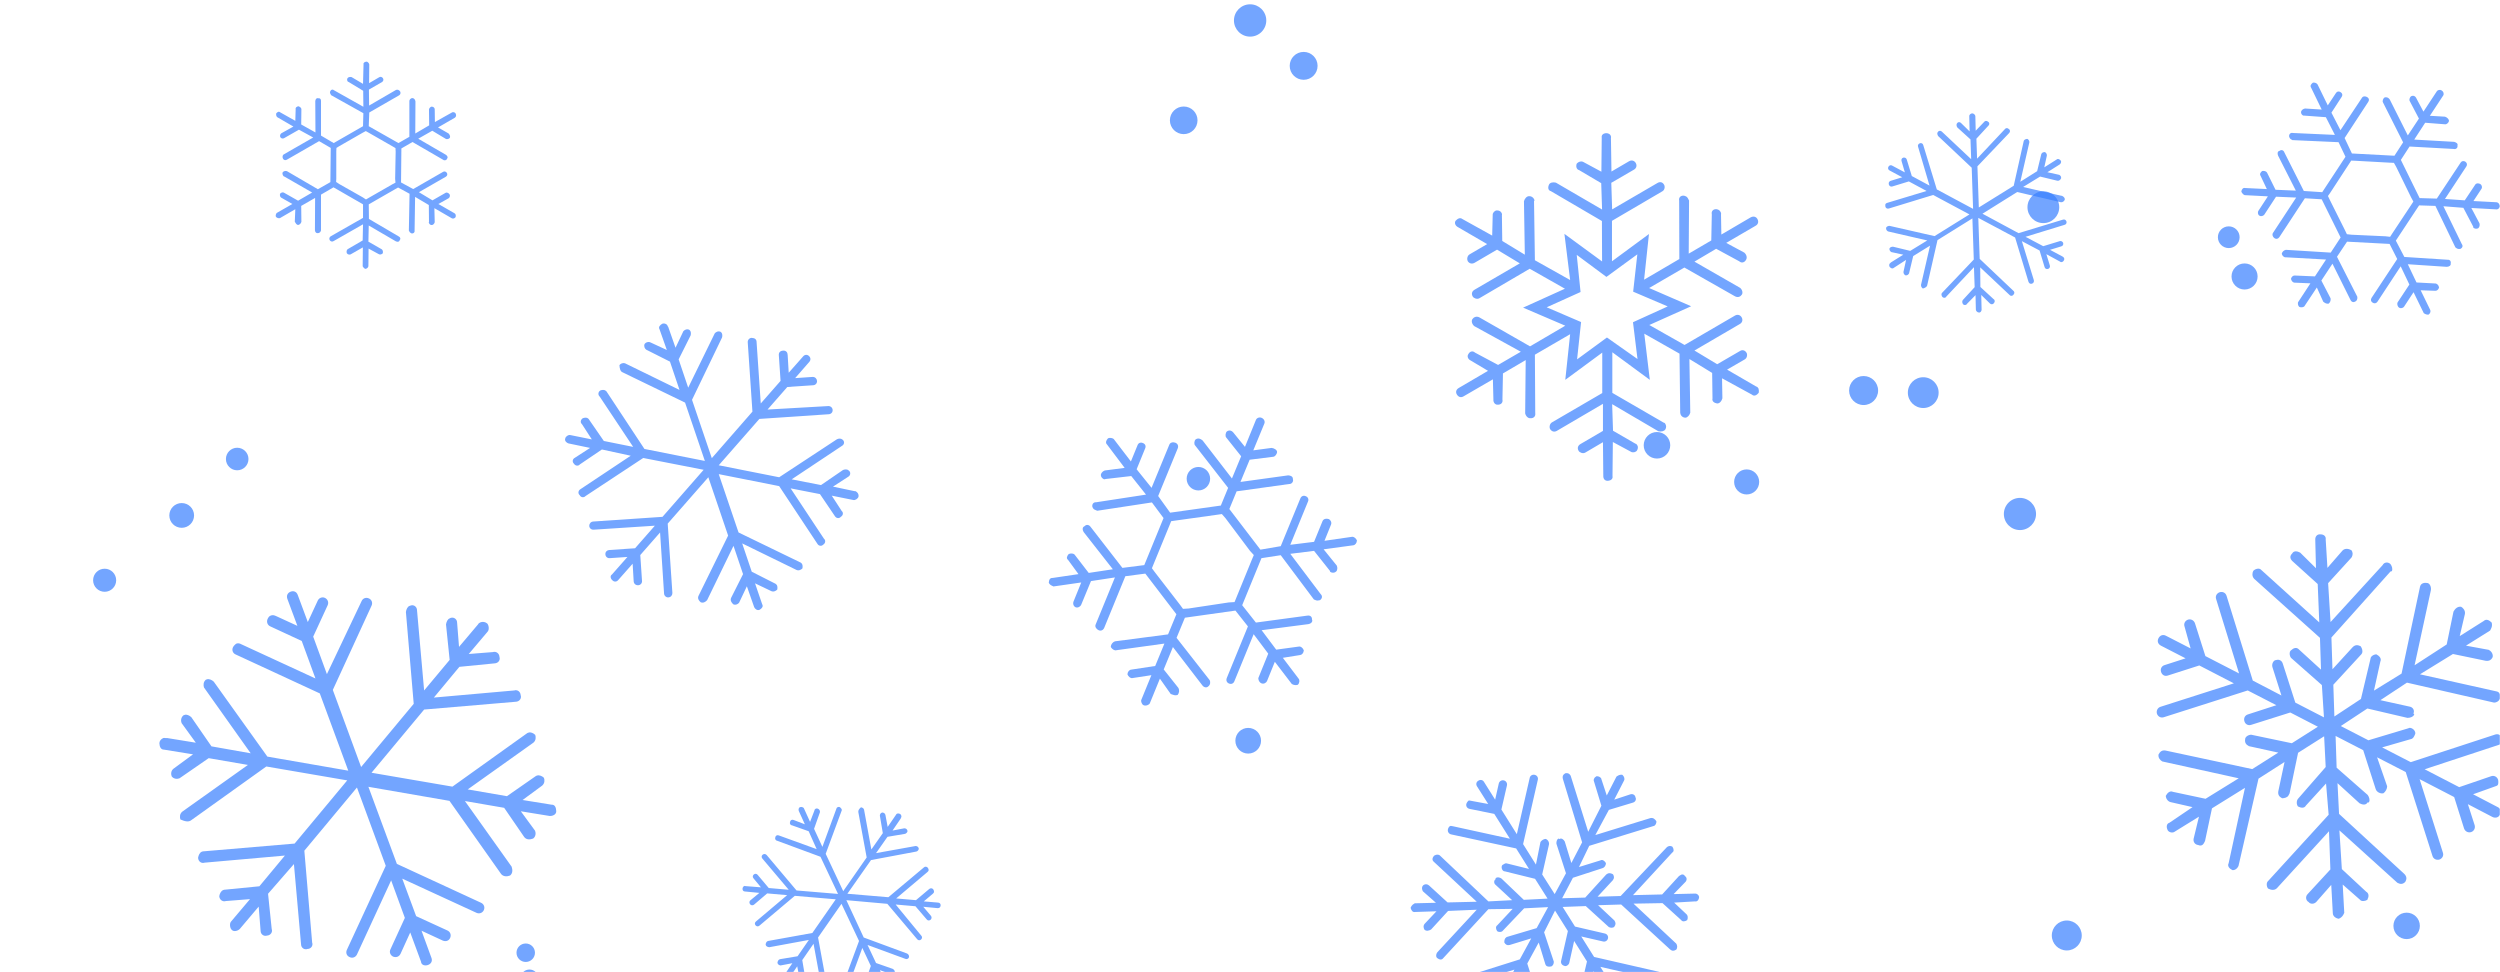<svg xmlns="http://www.w3.org/2000/svg" version="1.1" xmlns:xlink="http://www.w3.org/1999/xlink" xmlns:svgjs="http://svgjs.com/svgjs" width="1440" height="560" preserveAspectRatio="none" viewBox="0 0 1440 560"><g mask="url(&quot;#SvgjsMask1120&quot;)" fill="none"><circle r="6.765" cx="690.275" cy="275.735" filter="url(#SvgjsFilter1121)" fill="rgba(56, 128, 255, 0.7)"></circle><circle r="9.31" cx="720.07" cy="11.79" filter="url(#SvgjsFilter1121)" fill="rgba(56, 128, 255, 0.7)"></circle><circle r="8.625" cx="1190.465" cy="538.835" filter="url(#SvgjsFilter1121)" fill="rgba(56, 128, 255, 0.7)"></circle><circle r="9.15" cx="1176.97" cy="119.36" filter="url(#SvgjsFilter1121)" fill="rgba(56, 128, 255, 0.7)"></circle><circle r="5.32" cx="302.82" cy="548.77" filter="url(#SvgjsFilter1121)" fill="rgba(56, 128, 255, 0.7)"></circle><circle r="6.26" cx="1283.76" cy="136.64" filter="url(#SvgjsFilter1121)" fill="rgba(56, 128, 255, 0.7)"></circle><circle r="6.495" cx="136.625" cy="264.395" filter="url(#SvgjsFilter1121)" fill="rgba(56, 128, 255, 0.7)"></circle><circle r="9.27" cx="1163.49" cy="296.05" filter="url(#SvgjsFilter1121)" fill="rgba(56, 128, 255, 0.7)"></circle><circle r="7.13" cx="104.66" cy="296.89" filter="url(#SvgjsFilter1121)" fill="rgba(56, 128, 255, 0.7)"></circle><circle r="8.865" cx="1107.785" cy="226.155" filter="url(#SvgjsFilter1121)" fill="rgba(56, 128, 255, 0.7)"></circle><circle r="6.645" cx="60.275" cy="334.225" filter="url(#SvgjsFilter1121)" fill="rgba(56, 128, 255, 0.7)"></circle><circle r="7.615" cx="1386.225" cy="533.305" filter="url(#SvgjsFilter1121)" fill="rgba(56, 128, 255, 0.7)"></circle><circle r="7.395" cx="718.965" cy="426.665" filter="url(#SvgjsFilter1121)" fill="rgba(56, 128, 255, 0.7)"></circle><circle r="7.955" cx="681.815" cy="69.305" filter="url(#SvgjsFilter1121)" fill="rgba(56, 128, 255, 0.7)"></circle><circle r="7.645" cx="954.415" cy="256.485" filter="url(#SvgjsFilter1121)" fill="rgba(56, 128, 255, 0.7)"></circle><circle r="8.355" cx="1073.435" cy="224.945" filter="url(#SvgjsFilter1121)" fill="rgba(56, 128, 255, 0.7)"></circle><circle r="8.03" cx="750.9" cy="37.93" filter="url(#SvgjsFilter1121)" fill="rgba(56, 128, 255, 0.7)"></circle><circle r="7.215" cx="1006.075" cy="277.595" filter="url(#SvgjsFilter1121)" fill="rgba(56, 128, 255, 0.7)"></circle><circle r="5.155" cx="304.965" cy="563.605" filter="url(#SvgjsFilter1121)" fill="rgba(56, 128, 255, 0.7)"></circle><circle r="7.51" cx="1292.87" cy="159.25" filter="url(#SvgjsFilter1121)" fill="rgba(56, 128, 255, 0.7)"></circle><path d="M1399.8 178.5L1394.3 167.2 1402.7 167.5C1403.6 167.6 1404.6 166.8 1404.9 165.6 1404.7 164.4 1403.9 163.5 1403 163.3L1391.9 162.7 1386.9 152.2 1409.4 153.7C1410.8 153.6 1411.8 152.9 1411.6 151.8 1411.9 150.5 1411.2 149.5 1409.7 149.6L1384.9 148 1380 138.6 1393.4 118.3 1402.8 118.6 1414.3 142.5C1414.7 142.8 1415 143 1415.3 143.2 1415.7 143.4 1416.6 143.5 1417.1 143.4 1418.4 142.8 1418.8 141.6 1418 140.6L1407.4 118.8 1418.9 119.7 1424.6 130.6C1424.4 130.9 1424.7 131.2 1425 131.4 1425.7 131.8 1426.6 131.9 1427.4 131.5 1428.1 131 1428.5 129.8 1428.2 128.7L1423.5 119.8 1437.8 120.6C1438.7 120.8 1439.7 120 1440 118.8 1439.8 117.6 1439 116.6 1438.1 116.5L1424.7 115.8 1429.3 108.8C1430 107.8 1429.4 106.5 1428.8 106.1 1427.8 105.4 1426.3 105.4 1425.7 106.4L1419.7 115.4 1408.3 114.6 1420.6 95.9C1421.3 94.9 1421 93.8 1420 93.1 1419 92.5 1417.9 92.7 1417.3 93.7L1403.6 114.4 1393.7 114.1 1382.9 92.1 1387.9 84.4 1413.3 85.8C1414.6 86.2 1415.8 85.1 1415.5 83.9 1415.9 82.7 1414.9 82.1 1413.6 81.7L1390.6 80.4 1396.9 70.7 1408.4 71.6C1409.3 71.7 1410.5 70.6 1410.6 69.7S1409.6 67.6 1408.3 67.2L1399.6 66.7 1407.3 55C1407.9 54 1407.4 52.7 1406.4 52.1 1405.7 51.6 1404.3 51.6 1403.6 52.6L1395.9 64.3 1391.6 56.2C1391.2 55.5 1390.2 54.8 1388.9 55.4 1388.1 55.8 1387.5 57.4 1388 58.2L1393.3 68.3 1386.9 78 1376.5 57.3C1375.8 56.3 1374.8 55.7 1373.4 56.2 1372.7 56.7 1372.1 58.2 1372.6 59L1384.2 82 1379.2 89.7 1354.7 88.4 1350.5 79.5 1364.1 58.7C1364.8 57.7 1364.6 56.6 1363.6 56 1362.6 55.3 1361.1 55.3 1360.5 56.3L1348.1 75 1342.9 64.9 1348.8 55.8C1349.5 54.8 1349.2 53.7 1348.2 53.1 1347.2 52.4 1346.1 52.6 1345.5 53.6L1340.8 60.7 1334.9 48.6C1334.4 47.8 1332.9 47.3 1332.1 47.7 1331.1 48.5 1330.5 49.5 1331.2 50.5L1337.3 63.1 1327.7 62.5C1326.5 62.7 1325.6 63.5 1325.4 64.4 1325.3 65.3 1325.8 66.1 1326.5 66.5 1326.5 66.5 1326.8 66.7 1327.3 66.6L1339.7 67.5 1344.9 77.7 1320.7 76.6C1319.5 76.3 1318.5 77.1 1318.5 78.5 1318.7 79.1 1318.8 79.6 1319.4 80.1 1319.8 80.3 1320.1 80.5 1320.4 80.7L1347 81.9 1351 90.3 1337.6 110.7 1327 110 1315.8 87.8C1315.3 86.4 1314 86.1 1313 86.9 1311.9 87.1 1311.6 88.3 1312.2 89.7L1322.4 109.8 1310.7 109.3 1305.8 99.4C1305.3 98.6 1304.1 98.3 1303 98.5 1302 99.3 1301.4 100.3 1302.1 101.3L1305.7 108.9 1293.2 108.3C1292 108 1291.3 109 1291 110.2 1291.1 110.8 1291.6 111.5 1292.2 112 1292.2 112 1292.6 112.2 1292.9 112.4L1306.3 113.1 1300.8 121.5C1300.4 122.1 1300.4 123.6 1301.4 124.2 1302.4 124.9 1303.7 124.3 1304.2 123.7L1311 113.3 1322.6 113.8 1309.2 134.2C1308.6 135.2 1309.1 136.5 1310.1 137.2S1312.2 137.6 1312.9 136.6L1327.6 114.2 1337.3 114.8 1348.2 136.8 1342.5 145.5 1316.7 143.9C1315.6 144.1 1314.6 144.9 1314.3 146.1 1314.4 146.7 1314.8 147.5 1315.5 147.9 1315.8 148.1 1316.2 148.3 1316.7 148.2L1339.8 149.5 1333.4 159.2 1321.8 158.7C1320.9 158.6 1319.9 159.4 1319.6 160.6 1319.8 161.7 1320.6 162.7 1321.5 162.8L1330.8 163.2 1323.8 173.9C1323.3 174.6 1323.7 176.2 1324.3 176.7 1325.3 177.3 1327 177 1327.4 176.3L1334.5 165.6 1338.2 173.8C1338.5 174 1338.9 174.3 1339.2 174.5 1339.9 174.9 1340.7 175 1341.3 174.9 1342.3 174.1 1342.6 172.9 1342.4 171.8L1337.1 161.6 1343.5 151.9 1353.8 172.6C1354.4 174 1355.6 174.3 1356.4 173.8 1357.7 173.3 1358 172 1357.8 170.9L1346.1 147.9 1351.9 139.2 1376.4 140.5 1380.8 149.2 1366 171.6C1365.4 172.6 1365.6 173.7 1366.6 174.3 1367.6 175 1368.7 174.8 1369.4 173.8L1382.8 153.4 1387.8 163.9 1381 174.2C1380.6 174.9 1380.9 176.6 1381.9 177.2 1382.9 177.9 1384.3 177.3 1384.7 176.7L1390.2 168.3 1396.1 180.4C1396.5 180.6 1396.5 180.6 1396.8 180.8 1397.5 181.2 1398.4 181.3 1398.9 181.2 1399.9 180.5 1400.2 179.2 1399.8 178.5ZM1354.5 135.2L1351.8 134.9 1350.8 132.8 1341.9 115 1340.9 112.9 1342.3 110.9 1353 94.5 1354.3 92.5 1356.7 92.6 1376.5 93.7 1378.9 93.8 1380.2 96.1 1388.8 113.7 1390.1 116.1 1388.8 118.1 1378 134.4 1376.7 136.4 1374 136.1 1354.5 135.2Z" fill="rgba(56, 128, 255, 0.7)"></path><path d="M110.2 472.4L153.4 441.5 200 449.5 169.7 485.9 116.8 490.4C116.8 490.4 116.2 490.6 116.2 490.6 115 491.1 114.3 492.7 114.1 494.1 114.2 496.2 116 497.5 117.8 496.9L164.1 492.8 149.4 510.5 129.1 512.5C129.1 512.5 128.5 512.7 128.5 512.7 127.3 513.2 126.5 514.8 126.3 516.2 126.4 518.3 128.3 519.6 130.1 519L144 517.9 133.1 530.8C132.1 531.9 132.4 534.5 133.4 535.5 134.7 537 137.1 536.1 138.1 535.1L149 522.2 150.1 536.1C150.1 538.2 152 539.5 153.8 538.9 155.8 538.8 157.2 536.9 156.5 535.1L154.4 514.8 169.3 497.7 173.4 543.9C173.4 545.9 175.3 547.3 177.1 546.6 179.1 546.6 180.5 544.7 179.8 542.9L175.3 490 205.6 453.6 222.2 498.7 199.8 547.1C199 548.8 199.7 550.6 201.4 551.3 203 552.1 204.8 551.4 205.6 549.8L225.3 507.1 233.2 528.7 224.9 546.8C224.1 548.4 224.8 550.2 226.4 551 228.1 551.7 229.9 551.1 230.7 549.4L236.3 537.1 242.5 553.9C242.6 555.9 244.8 556.5 246.6 555.8 248.4 555.1 249.2 553.5 248.5 551.7L242.8 536.1 255.1 541.8C256.8 542.5 258.6 541.9 259.3 540.2S259.4 536.8 257.8 536L239.7 527.7 231.7 506.1 274.5 525.8C276.1 526.5 277.9 525.9 278.7 524.2 279.4 522.6 278.8 520.8 277.1 520L228.6 497.6 212.2 453.2 258.9 461.3 288.7 503.5C290 505 292 505 293.8 504.3 295.4 503 295.3 501 294.7 499.2L267.8 461.4 290.4 465.3 302 482.2C303.3 483.8 305.3 483.7 307.1 483 308.7 481.8 308.7 479.7 308.2 478.5L300 467.3 316.6 470C318.1 470.1 320.5 469.3 320.4 467.2 320.3 465.2 319.7 463.4 317.7 463.5L301 460.8 312.3 452.5C313.8 451.2 313.8 449.2 313.3 448 312.3 447 310.6 446.3 309.4 446.7 309.4 446.7 308.8 446.9 308.8 446.9L292 458.6 269.4 454.7 307.2 427.8C308.8 426.5 308.7 424.5 308.3 423.3 307.3 422.3 305.6 421.5 304.4 422 304.4 422 303.8 422.2 303.8 422.2L260.6 453.1 214 445.1 244.3 408.7 297.2 404.2C299.2 404.1 300.6 402.2 299.9 400.4 299.8 398.4 298 397.1 296.2 397.7L249.9 401.8 264.6 384.1 284.9 382.1C287 382 288.3 380.2 287.7 378.4 287.6 376.3 285.7 375 283.9 375.6L270 376.7 280.9 363.8C281.9 362.7 281.6 360.1 280.6 359.1 279.5 358.2 278.1 358 276.9 358.4 276.3 358.7 275.7 358.9 275.3 359.7L264.4 372.6 263.3 358.7C263.3 356.6 261.4 355.3 259.6 355.9 259.6 355.9 259 356.2 259 356.2 257.8 356.6 257.1 358.3 256.9 359.7L259 380.1 244.3 397.7 240.2 351.5C240.2 349.5 238.3 348.1 236.5 348.8 236.5 348.8 235.9 349 235.9 349 234.7 349.4 234 351.1 233.8 352.5L238.3 405.4 208 441.8 191.7 397.4 214 348.9C214.8 347.2 214.1 345.4 212.5 344.7 210.8 343.9 209 344.6 208.3 346.2L188.3 388.3 180.4 366.7 188.7 348.7C189.5 347 188.8 345.2 187.2 344.4S183.7 344.4 183 346L177.3 358.3 171.5 342.7C170.9 340.9 169.2 340.1 167.4 340.8 165.6 341.5 164.9 343.1 165.5 344.9L171.3 360.5 158.9 354.8C158.1 354.5 157.3 354.1 156.1 354.5S154.5 355.8 154.1 356.6C153.4 358.3 154.1 360.1 155.7 360.8L173.8 369.2 181.7 390.8 139 371.1C138.2 370.7 137.4 370.3 136.2 370.7 135.6 371 134.6 372 134.2 372.8 133.4 374.5 134.1 376.3 135.8 377L184.2 399.4 200.6 443.9 154 435.8 123.1 392.6C122 391.6 120.4 390.9 119.2 391.3 119.2 391.3 118.6 391.5 118.6 391.5 117 392.8 117.1 394.8 117.5 396L144.4 433.9 121.8 429.9 110.2 413.1C109.1 412.1 107.5 411.3 106.3 411.8 106.3 411.8 105.7 412 105.7 412 104.1 413.3 104.1 415.3 104.6 416.5L112.8 427.8 96.2 425.1C95.6 425.3 94.7 424.9 94.1 425.1 92.9 425.6 91.9 426.6 91.8 428 91.9 430 92.5 431.8 94.5 431.8L111.2 434.5 99.9 442.8C98.4 444 98.4 446 98.9 447.2 100.1 448.8 102.2 448.8 103.4 448.3L120.2 436.7 142.8 440.6 105 467.5C103.4 468.8 103.5 470.8 103.9 472 106.4 473.1 108.6 473.7 110.2 472.4Z" fill="rgba(56, 128, 255, 0.7)"></path><path d="M1393.9 338.1L1383.3 388 1367.4 397.8 1371.1 381C1371.9 379.3 1370.5 377.8 1368.8 376.9 1367.4 376.9 1365.4 378 1365.4 379.5L1359.9 402.6 1344.6 412.7 1344 394.4 1360.2 376.8C1360.2 376.8 1360.5 376.3 1360.5 376.3 1361.1 375.1 1360.6 373.4 1359.7 372.2 1358 371.4 1356.6 371.3 1355.1 372.8L1343.5 385.5 1342.9 367.2 1376.9 329.2C1376.9 329.2 1377.7 329 1377.7 329 1378.3 327.8 1377.8 326.1 1376.9 324.9 1375.5 323.5 1373.2 323.8 1372.4 325.5L1342.4 358.3 1341 335.9 1354.4 321.2C1354.4 321.2 1354.4 321.2 1354.7 320.7 1355.3 319.5 1355.3 318.1 1354.4 316.9 1352.7 316 1350.7 315.7 1349.3 317.1L1340.6 327.1 1339.6 310.7C1339.9 308.7 1338.2 307.8 1336.8 307.8 1334.8 307.5 1333.4 308.9 1333.6 311.2L1334 327.3 1324.9 318.3C1323.2 317.4 1321.2 317.1 1320.3 318.8 1318.9 320.2 1318.9 321.6 1320.3 323.1L1335 336.4 1335.9 358.5 1302.5 328.3C1301.6 327.1 1299.3 327.4 1297.9 328.8 1297.3 329.9 1297 331.9 1298.4 333.4L1336.3 367.4 1336.9 385.7 1324.2 374.1C1322.8 372.6 1321.1 373.2 1319.6 374.6 1318.5 375.4 1318.7 377.7 1319.6 378.9L1337.4 394.6 1338.6 413.2 1322.1 404.7 1314.9 382.3C1314.4 380.5 1312.7 379.6 1311 380.2 1309.5 380.2 1308.4 382.5 1308.9 384.2L1314.1 400.6 1297.6 392 1282.5 343.2C1282 341.5 1280.3 340.6 1278.6 341.1 1276.8 341.7 1275.9 343.4 1276.5 345.1L1289.7 387.9 1270.3 377.9 1264.3 359C1263.7 357.3 1262 356.4 1260.3 356.9 1258.6 357.5 1257.7 359.2 1258.3 360.9L1261.8 373.5 1247.6 366.2C1245.9 365.3 1244.2 365.9 1243.3 367.6 1242.4 369.3 1243 371 1244.7 371.9L1258.9 379.2 1246.8 383.1C1245.1 383.6 1244.2 385.3 1244.8 387.1S1247 389.7 1248.7 389.1L1266.8 383.3 1286.7 393.6 1244.5 407.1C1242.8 407.6 1241.9 409.4 1242.4 411.1 1243 412.8 1244.7 413.7 1246.4 413.1L1294.7 397.7 1311.2 406.2 1294.8 411.5C1293.1 412 1292.2 413.7 1292.8 415.5 1293.3 417.2 1295 418.1 1296.7 417.5L1319.2 410.4 1335.1 418.6 1320.1 428.1 1296.7 423.2C1295.2 423.2 1293.2 424.3 1293.2 425.8 1292.9 427.8 1293.7 428.9 1295.4 429.8L1312.3 433.5 1297.3 443 1247.3 432.3C1245.3 432 1244.2 432.9 1243.3 434.6 1243 436.6 1244.4 438 1245.5 438.6L1289.5 448.3 1270.4 460.1 1251.6 456.1C1249.9 455.3 1248.4 456.7 1247.5 458.4 1247.5 459.8 1248.6 461.8 1250.6 462.1L1262.9 464.9 1249.6 473.9C1247.9 474.4 1247.6 476.4 1248.7 478.4 1249.6 479.6 1251.6 479.9 1252.7 479L1266.6 470.4 1263.5 483.2C1263.2 485.2 1264.6 486.6 1266.1 486.7 1267.8 487.5 1268.9 486.7 1269.5 485.6 1269.8 485 1269.8 485 1270.1 484.4L1274.1 465.6 1293.1 453.8 1283.7 497.2C1282.8 498.9 1284.2 500.4 1285.9 501.2 1287.3 501.3 1288.5 500.4 1289.1 499.3 1289.4 498.7 1289.4 498.7 1289.4 498.7L1300.9 448.5 1315.9 438.9 1312.3 455.8C1312 457.8 1312.8 458.9 1314.5 459.8 1315.9 459.8 1317.7 459.3 1318.2 458.1 1318.5 457.6 1318.5 457.6 1318.8 457L1323.7 433.6 1338.7 424.1 1339.6 441.8 1324 459.7C1322.5 461.1 1322.8 463.4 1323.6 464.5 1325.3 465.4 1327.3 465.7 1328.2 464L1339.8 451.3 1341.3 469.3 1306.4 507.5C1305.3 508.4 1305.5 510.7 1306.4 511.8 1308.1 512.7 1310.1 513 1311.5 511.6L1341.5 478.8 1342.3 500.8 1329.2 515C1327.8 516.4 1328.1 518.7 1329.8 519.6 1330.6 520.7 1332.6 521 1334.1 519.6L1342.8 509.7 1343.7 526C1343.7 527.5 1345.1 528.9 1347.1 529.2 1348 528.9 1349.1 528.1 1349.7 527 1349.7 527 1350 526.4 1350.3 525.8L1349.4 509.5 1359.3 518.2C1360.1 519.4 1362.4 519.1 1363.6 518.3 1363.8 517.7 1363.8 517.7 1363.8 517.7 1364.7 516 1364.2 514.3 1363 513.7L1348.9 500.6 1347.5 478.3 1380.9 508.5C1382.6 509.4 1384 509.4 1385.4 508 1385.4 508 1385.7 507.4 1385.7 507.4 1386.3 506.3 1386.3 504.8 1384.9 503.4L1347.3 468.8 1346.4 451.1 1359.1 462.7C1360.8 463.6 1362.8 463.9 1363.7 462.2 1364.3 462.5 1364.6 461.9 1364.6 461.9 1365.2 460.8 1364.6 459 1363.8 457.9L1345.9 442.2 1345.3 423.9 1361.2 432.1 1368.4 454.5C1368.9 456.2 1371.2 457.4 1372.9 456.9 1374.1 456 1375 454.3 1375 452.9L1369.2 436.2 1385.7 444.7 1401.1 493C1401.6 494.7 1403.3 495.6 1405.1 495.1 1406.8 494.5 1407.7 492.8 1407.1 491.1L1393.7 448.8 1413.6 459.1 1419.3 477.2C1419.9 478.9 1421.6 479.8 1423.3 479.3S1425.9 477 1425.4 475.3L1421.5 463.2 1435.7 470.6C1437.4 471.4 1439.2 470.9 1440 469.2 1440.9 467.5 1440.4 465.7 1438.7 464.9L1424.5 457.5 1436.8 453.1C1437.7 452.8 1438.5 452.6 1438.8 452 1439.1 451.4 1439.1 450 1438.9 449.1 1438.3 447.4 1436.6 446.5 1434.9 447.1L1416.5 453.4 1396.6 443.1 1439.1 429.1C1440 428.8 1440.9 428.5 1441.2 428 1441.4 427.4 1441.5 426 1441.2 425.1 1440.6 423.4 1438.9 422.5 1437.2 423.1L1388.6 439 1372.1 430.5 1389.1 425.6C1390 425.3 1390.5 424.2 1390.8 423.6 1391.1 423 1391.4 422.5 1391.1 421.6 1390.6 419.9 1388.3 418.7 1387.2 419.5L1364.2 426.4 1348.3 418.2 1363.6 408.1 1386.7 413.5C1388.1 413.5 1389.8 413 1390.4 411.9 1390.7 411.3 1390.7 411.3 1390.1 411 1391 409.3 1389.9 407.3 1387.9 407L1371.1 403.3 1386.4 393.2 1436.6 404.7C1438 404.7 1439.2 403.9 1439.8 402.8 1440.1 402.2 1440.1 402.2 1440.1 402.2 1440.4 400.2 1439.8 398.5 1437.8 398.2L1393.9 388.4 1412.9 376.7 1431.7 380.6C1433.7 380.9 1434.9 380.1 1435.5 379 1435.5 379 1435.8 378.4 1435.8 378.4 1436.1 376.4 1434.7 374.9 1433.5 374.3L1420.4 371.9 1434.3 363.2C1434.6 362.6 1434.9 362.1 1435.1 361.5 1435.4 360.9 1435.5 359.5 1435.2 358.6 1433.8 357.2 1432.1 356.3 1430.6 357.7L1416.8 366.4 1419.8 353.6C1420.1 351.6 1418.7 350.1 1417.6 349.5 1415.6 349.2 1414.1 350.6 1413.2 352.3L1409.3 371.2 1390.8 383.2 1400.2 339.9C1400.5 337.9 1399.4 335.8 1398 335.8 1396 335.5 1394.3 336.1 1393.9 338.1Z" fill="rgba(56, 128, 255, 0.7)"></path><path d="M922.6 79.3L922.4 98.9 912 93.3C911 92.7 909.2 93 908.1 94.4 907.7 95.9 908 97.6 909.6 98L922.3 105.5 922.8 120.7 896.2 105.2C894.7 104.8 892.9 105.1 892.3 106.2 891.4 108 891.7 109.7 893.3 110.1L922.7 127.3 922.8 150.6 901.1 134.7 904.4 161.3 884.1 149.9 883.6 115.8C884.1 115.5 883.8 115 883.5 114.5 883 113.6 881.9 112.9 880.7 113 879.4 113 878.2 114.4 877.8 115.9L878.3 146.7 865.3 138.8 865.1 124C865.3 123.2 865 122.8 864.7 122.3 864.4 121.8 863.4 121.1 862.1 121.2 860.9 121.3 859.7 122.6 859.8 123.8L859.5 135.7 842.4 126.2C841 125.1 839.6 125.9 838.4 127.2 837.7 128.3 838.1 130 839.9 130.9L856.6 140.6 846.5 146.5C845 147.4 844.9 149.4 845.4 150.4 846.3 151.8 847.8 152.2 849.3 151.4L862.3 143.8 875.4 151.7 849.3 166.9C847.8 167.8 847.4 169.3 848.3 170.8 848.8 171.7 850.7 172.6 852.1 171.8L881.1 154.8 901.4 166.3 877.3 177.2 901.6 187.6 881.3 199.5 852.1 182.8C850.3 181.9 848.8 182.8 848.1 183.8 847.4 184.9 847.8 186.6 849.1 187.8L876 202.6 862.9 210.2 849.6 203.1C848.3 201.9 846.6 202.3 845.7 204.1 845 205.1 845.4 206.9 847.2 207.7L857.1 213.6 840.2 223.5C838.7 224.4 838.3 225.9 839.2 227.3S841.5 229.2 843 228.3L859.9 218.5 860.2 230C860 232 861.4 233.2 862.6 233.1 864.6 233.2 865.8 231.9 865.4 230.1L865.7 215.1 878.8 207.4 878.5 238.1C878.9 239.8 880.2 241 881.5 240.9 883.5 241 884.6 239.7 884.3 237.9L884.1 204.3 904.4 192.5 901.6 218.8 922.9 203.1 922.9 226.4 893.9 243.3C892.5 244.2 892.3 246.2 892.9 247.2 893.8 248.6 895.3 249 896.7 248.2L923.3 232.6 923.3 248.2 910.3 255.8C908.8 256.7 908.4 258.2 909.3 259.7 909.8 260.6 911.7 261.5 913.1 260.7L923.3 254.7 923.5 274C923.4 276.1 924.7 277.2 926.5 276.9 927.7 276.8 929.2 275.9 928.8 274.2L929 254.6 939.4 260.2C940.5 260.9 942.2 260.5 942.9 259.5 943.6 258.4 943.5 257.2 943.2 256.7 942.9 256.2 942.7 255.7 941.9 255.5L929.1 248.1 928.6 232.8 955.2 248.4C956.8 248.8 958.5 248.4 959.2 247.4 959.9 246.3 959.8 245.1 959.2 244.1 958.9 243.6 958.9 243.6 958.2 243.4L928.7 226.3 928.7 202.9 950.3 218.8 947.1 192.2 967.4 203.7 967.8 237.8C967.9 239 968.8 240.5 970.8 240.6 972 240.5 973.2 239.2 973.6 237.7L973.1 206.8 986.2 214.8 986.4 229.5C986 231.1 987.3 232.2 989.3 232.4 990.6 232.3 991.7 231 992.1 229.4L991.9 217.9 1009.1 227.3C1010.4 228.5 1011.9 227.6 1013 226.3 1013.2 225.5 1013.1 224.3 1012.9 223.8 1012.6 223.3 1012.3 222.8 1011.5 222.6L994.8 212.9 1005 207C1006.4 206.2 1006.6 204.1 1006 203.2L1006 203.2C1005.1 201.7 1003.6 201.3 1002.2 202.2L989.1 209.8 976 201.9 1002.2 186.6C1003.6 185.8 1004 184.2 1003.2 182.8S1000.8 180.9 999.3 181.8L970.3 198.7 950 187.2 974.1 176.4 949.9 165.9 970.2 154.1 999.4 170.7C1001.2 171.6 1002.6 170.8 1003.3 169.7 1004 168.7 1003.6 166.9 1002.3 165.8L976 150.7 988.5 143.3 1001.8 150.5C1003.1 151.7 1004.9 151.3 1005.8 149.5 1006.4 148.4 1006.1 146.7 1004.7 145.5L994.3 139.9 1011.3 130C1012.7 129.2 1013.1 127.7 1012.3 126.2S1009.9 124.4 1008.4 125.2L991.5 135.1 991.3 123.6C991.5 122.8 991.2 122.3 990.9 121.8 990.3 120.9 989.6 120.7 988.8 120.5 986.8 120.3 985.6 121.7 986 123.4L985.7 138.5 972.7 146.1 972.9 115.5C972.6 115 972.4 114.5 972.1 114 971.5 113.1 970.7 112.9 970 112.7 968 112.5 966.8 113.9 967.2 115.6L967.3 149.2 947 161.1 949.8 134.8 928.5 150.5 928.5 127.2 957.5 110.2C959 109.4 959.1 107.3 958.5 106.4 957.7 104.9 956.2 104.5 954.7 105.4L928.6 120.6 928.1 105.3 941.2 97.7C942.6 96.9 943 95.3 942.2 93.9S939.8 92 938.3 92.9L928.2 98.8 927.9 79.5C928.1 78.7 927.8 78.3 927.6 77.8 927.3 77.3 926.2 76.6 925 76.7 923.7 76.8 922.3 77.6 922.6 79.3ZM943.1 146.5L940.7 168 960.6 176.5 940.6 185.6 943.2 206.8 925.6 194.4 908.4 207 910.7 185.5 890.9 177 910.4 168.2 908.2 146.8 925.3 159.5 943.1 146.5Z" fill="rgba(56, 128, 255, 0.7)"></path><path d="M358.7 214.5L394.6 231.9 406 265.5 371.2 258.6 349.3 225.4C349.3 225.4 348.9 225.1 348.9 225.1 348.2 224.4 346.8 224.5 345.8 224.9 344.5 225.7 344.3 227.4 345.4 228.4L364.7 257.4 347.8 254 339.1 241.4C339.1 241.4 338.7 241 338.7 241 338 240.4 336.7 240.5 335.7 240.9 334.4 241.7 334.1 243.4 335.2 244.3L340.9 253.1 328.5 250.6C327.4 250.3 325.8 251.4 325.6 252.5 325 253.9 326.4 255.1 327.4 255.4L339.9 258 331.1 263.7C329.7 264.4 329.5 266.1 330.6 267.1 331.4 268.4 333.1 268.6 334 267.5L346.7 258.9 363.3 262.5 334.3 281.8C333 282.6 332.8 284.3 333.9 285.2 334.6 286.6 336.3 286.8 337.3 285.7L370.5 263.8 405.3 270.6 381.6 297.7 341.7 300.4C340.3 300.5 339.4 301.6 339.4 302.9 339.5 304.3 340.6 305.2 342 305.1L377.2 302.8 365.8 315.8 350.9 316.8C349.6 316.9 348.6 317.9 348.7 319.3 348.8 320.7 349.9 321.6 351.2 321.5L361.4 320.8 352.5 330.9C351.2 331.7 351.7 333.4 352.8 334.3 353.8 335.3 355.2 335.2 356.1 334.1L364.4 324.7 365 334.9C365.1 336.2 366.2 337.2 367.6 337.1S369.9 335.9 369.8 334.6L368.8 319.7 380.2 306.7 382.5 341.9C382.6 343.2 383.7 344.2 385 344.1 386.4 344 387.3 342.9 387.3 341.6L384.6 301.6 408 274.9 419.4 308.5 402.3 343.3C401.7 344.7 402.5 346 403.6 346.9 405 347.5 406.3 346.8 407.3 345.7L422.5 314.4 428 330.7 421.1 344.4C420.5 345.8 421.3 347.1 422.4 348.1 423.8 348.7 425.1 347.9 425.7 347.2L430.2 337.7 434.4 349.7C434.8 350.7 436.2 351.9 437.6 351.2 438.9 350.4 439.8 349.3 439 348L434.9 336 444.3 340.5C445.7 341.1 447 340.3 447.7 339.6 447.9 338.6 447.9 337.2 447.1 336.6 447.1 336.6 446.8 336.3 446.8 336.3L433 329.3 427.5 313 458.8 328.3C460.2 328.9 461.5 328.1 462.2 327.4 462.4 326.4 462.4 325 461.6 324.4 461.6 324.4 461.3 324.1 461.3 324.1L425.4 306.7 414 273.1 448.8 280 470.8 313.2C471.5 314.5 473.2 314.8 474.2 313.7 475.5 312.9 475.7 311.2 474.6 310.3L455.4 281.3 472.3 284.6 480.9 297.3C481.7 298.6 483.4 298.8 484.3 297.7 485.7 296.9 485.9 295.2 484.8 294.3L479.1 285.5 491.5 288C492.6 288.3 494.2 287.2 494.5 286.1 494.7 285.1 494.3 284.1 493.6 283.5 493.2 283.2 492.9 282.8 492.2 282.9L479.8 280.3 488.6 274.6C489.9 273.9 490.1 272.1 489.1 271.2 489.1 271.2 488.7 270.9 488.7 270.9 488 270.2 486.6 270.3 485.6 270.7L472.9 279.4 456 276.1 485 256.8C486.3 256.1 486.6 254.4 485.5 253.4 485.5 253.4 485.1 253.1 485.1 253.1 484.4 252.5 483.1 252.5 482.1 253L448.8 274.9 414 268 437.4 241.3 477.4 238.6C478.7 238.5 479.7 237.5 479.6 236.1 479.5 234.8 478.4 233.8 477 233.9L442.1 235.9 453.5 222.9 468.4 221.9C469.8 221.8 470.7 220.7 470.6 219.4S469.5 217.1 468.1 217.1L458 217.8 466.2 208.4C467.1 207.3 467 206 465.9 205 464.9 204.1 463.5 204.2 462.6 205.3L454.3 214.7 453.7 204.5C453.6 203.8 453.6 203.1 452.9 202.5S451.5 201.9 450.8 202C449.4 202.1 448.5 203.1 448.6 204.5L449.6 219.4 438.2 232.4 435.8 197.2C435.8 196.5 435.7 195.8 435 195.2 434.7 194.9 433.6 194.6 432.9 194.6 431.6 194.7 430.6 195.8 430.7 197.2L433.4 237.1 410 263.9 398.6 230.3 415.9 194.4C416.2 193.4 416.1 192 415.4 191.4 415.4 191.4 415 191.1 415 191.1 413.6 190.5 412.3 191.3 411.7 192L396.4 223.3 390.9 207 397.8 193.2C398.1 192.2 398 190.8 397.3 190.2 397.3 190.2 396.9 189.9 396.9 189.9 395.5 189.3 394.2 190.1 393.6 190.8L389.1 200.3 384.9 188.3C384.5 188 384.5 187.3 384.1 187 383.4 186.4 382.4 186.1 381.4 186.5 380.1 187.3 379.1 188.4 379.9 189.7L384.1 201.6 374.6 197.2C373.2 196.6 371.9 197.3 371.3 198.1 370.7 199.5 371.4 200.8 372.2 201.4L385.9 208.3 391.4 224.6 360.1 209.3C358.7 208.8 357.4 209.5 356.8 210.3 356.9 212.3 357.3 214 358.7 214.5Z" fill="rgba(56, 128, 255, 0.7)"></path><path d="M831.3 551.9L857.3 523.7 871.3 523.5 862.5 532.9C861.3 533.7 861.6 535.2 862.4 536.4 863.3 537 865 537 865.6 536.1L877.9 523.2 891.7 522.5 885.1 534.6 867.9 539.7C867.9 539.7 867.5 540 867.5 540 866.7 540.5 866.4 541.8 866.5 542.9 867.2 544.1 868.2 544.7 869.6 544.3L882 540.5 875.4 552.6 839 564.1C839 564.1 838.4 564 838.4 564 837.5 564.5 837.2 565.8 837.3 566.9 837.7 568.4 839.3 569.1 840.5 568.3L872.3 558.5 864.7 573.5 850.5 577.9C850.5 577.9 850.5 577.9 850.1 578.2 849.3 578.7 848.7 579.6 848.8 580.6 849.6 581.9 850.8 582.8 852.2 582.5L861.6 579.4 856 590.3C855.1 591.5 855.8 592.7 856.7 593.2 857.9 594.2 859.4 593.8 860.1 592.3L866 581.8 868.4 591C869.2 592.2 870.3 593.2 871.6 592.4 873 592.1 873.6 591.2 873.2 589.7L868.8 575.5 876.7 560.9 886.7 593.1C886.8 594.2 888.4 594.9 889.9 594.5 890.7 594 891.7 592.8 891.3 591.4L879.7 555 886.3 542.9 890.1 555.3C890.5 556.7 891.8 557 893.3 556.7 894.4 556.6 895.1 555 895 553.9L889.4 537 895.7 524.5 903.1 536.3 899.2 553.5C898.9 554.8 899.7 556 901 556.3 901.9 556.9 903.6 555.9 903.9 554.6L906.7 542 914.1 553.8 905.3 591.1C905 592.4 905.7 593.6 907.1 593.9 908.4 594.2 909.6 593.5 909.9 592.1L917.7 559.4 926.4 573.3 923.1 587.8C922.8 589.2 923.5 590.4 924.9 590.7 926.2 591 927.4 590.2 927.7 588.9L930.2 579.4 936.6 589.5C937.4 590.7 938.7 591 939.9 590.3 941.1 589.5 941.4 588.2 940.7 587L934.3 576.8 943.6 578.9C944.9 579.2 946.1 578.5 946.4 577.1S945.9 574.6 944.6 574.3L930.7 571.1 921.8 556.9 954.2 564.3C955.5 564.6 956.7 563.8 957.1 562.5 957.4 561.2 956.6 560 955.3 559.7L918.2 551.2 910.8 539.4 923.4 542.3C924.7 542.6 925.9 541.8 926.2 540.5 926.5 539.2 925.7 538 924.4 537.7L907.2 533.7 900.1 522.4 913.4 521.9 926.7 534C927.6 534.5 929.3 534.6 929.9 533.7 930.8 532.5 930.7 531.4 929.9 530.2L920.5 521.4 933.8 521 962 546.9C963.2 547.9 964.2 547.8 965.5 547 966.4 545.8 966.1 544.4 965.5 543.5L940.9 520.5 957.6 520.2 968.3 529.9C969.1 531.1 970.6 530.8 971.8 530 972.3 529.1 972.4 527.3 971.2 526.4L964.3 519.9 976.3 519.2C977.6 519.5 978.6 518.3 978.7 516.6 978.5 515.5 977.4 514.6 976.3 514.7L964 515 970.9 507.9C971.9 506.7 971.5 505.2 970.6 504.7 969.8 503.4 968.7 503.5 967.9 504.1 967.5 504.3 967.5 504.3 967.1 504.6L957.4 515.2 940.6 515.6 963.2 491.1C964.4 490.4 964.1 488.9 963.3 487.7 962.4 487.1 961.3 487.2 960.5 487.7 960.1 488 960.1 488 960.1 488L933.5 516.1 920.2 516.5 929 507C929.9 505.8 929.8 504.8 929.1 503.6 928.1 503 926.8 502.7 926 503.2 925.6 503.5 925.6 503.5 925.2 503.7L913.1 517 899.8 517.4 906 505.6 922.9 500.1C924.4 499.7 925.1 498.1 925 497.1 924.2 495.8 923 494.9 921.8 495.6L909.5 499.4 915.4 487.2 952.4 475.8C953.5 475.7 954.2 474.1 954.1 473.1 953.3 471.8 952.2 470.9 950.7 471.2L918.9 481 926.7 466.5 940.6 462.3C942 461.9 942.7 460.4 942 459.2 941.9 458.1 940.7 457.1 939.2 457.5L929.8 460.6 935.4 449.7C936 448.7 935.6 447.3 934.5 446.3 933.8 446.1 932.7 446.3 931.9 446.8 931.9 446.8 931.5 447 931.1 447.3L925.5 458.2 922.4 448.8C922.3 447.7 920.7 447 919.6 447.1 919.2 447.4 919.2 447.4 919.2 447.4 918 448.1 917.7 449.4 918.2 450.3L922.4 464.1 914.8 479.1 904.7 446.8C904 445.6 903.1 445.1 901.6 445.4 901.6 445.4 901.2 445.7 901.2 445.7 900.4 446.2 899.8 447.1 900.2 448.6L911.3 485.2 905.1 497.1 901.3 484.7C900.6 483.5 899.4 482.5 898.2 483.3 897.9 482.9 897.5 483.1 897.5 483.1 896.7 483.6 896.4 485 896.5 486L902 503 895.5 515 888.3 503.7 892.2 486.5C892.5 485.1 891.5 483.5 890.2 483.2 889.1 483.3 887.9 484.1 887.3 485L884.7 498 877.3 486.2 885.8 449.1C886.1 447.8 885.3 446.6 884 446.3 882.7 446 881.4 446.7 881.1 448.1L873.7 480.5 864.8 466.3 868 452.4C868.3 451.1 867.5 449.8 866.2 449.5S863.6 450 863.3 451.3L861.2 460.6 854.8 450.4C854.1 449.2 852.7 448.9 851.5 449.7 850.3 450.4 850 451.8 850.8 453L857.2 463.1 847.5 461.3C846.8 461.1 846.2 461 845.8 461.2 845.4 461.5 844.8 462.4 844.6 463.1 844.3 464.4 845.1 465.6 846.4 465.9L860.7 468.8 869.7 483.1 836.8 475.9C836.2 475.8 835.5 475.6 835.1 475.9 834.7 476.1 834.1 477 834 477.7 833.7 479 834.5 480.3 835.8 480.6L873.3 488.7 880.7 500.5 867.8 497.3C867.2 497.1 866.4 497.6 866 497.9 865.5 498.1 865.1 498.4 865 499 864.7 500.4 865.7 502 866.8 501.9L884.2 506.2 891.4 517.6 877.7 518.3 864.8 506C863.9 505.4 862.6 505.1 861.8 505.6 861.3 505.9 861.3 505.9 861.6 506.3 860.4 507 860.3 508.8 861.5 509.7L871 518.5 857.3 519.2 829.2 492.6C828.3 492.1 827.2 492.2 826.4 492.7 826 492.9 826 492.9 826 492.9 825 494.1 824.7 495.4 825.9 496.4L850.6 519.4 833.8 519.8 823.1 510C822 509.1 820.9 509.2 820.1 509.7 820.1 509.7 819.7 510 819.7 510 818.7 511.1 819.1 512.6 819.6 513.4L827.1 520 814.9 520.3C814.5 520.6 814.1 520.9 813.7 521.1 813.3 521.4 812.7 522.3 812.5 522.9 812.9 524.4 813.7 525.6 815.1 525.3L827.4 524.9 820.6 532.1C819.6 533.3 820 534.7 820.5 535.5 821.6 536.5 823.1 536.1 824.3 535.4L834.1 524.7 850.6 524 828 548.4C827 549.6 827 551.3 827.9 551.9 829.1 552.8 830.4 553.1 831.3 551.9Z" fill="rgba(56, 128, 255, 0.7)"></path><path d="M748 390.9L738.9 378.9 748.9 377.3C749.9 377.2 750.9 376.1 751 374.6 750.5 373.3 749.4 372.3 748.3 372.4L735.1 374.2 726.7 363 753.6 359.5C755.3 359.2 756.3 358 755.7 356.8 755.8 355.3 754.7 354.3 753 354.6L723.4 358.6 715.5 348.6 726.6 321.5 737.7 319.8 756.8 345.3C757.2 345.5 757.7 345.6 758.1 345.8 758.6 346 759.6 345.9 760.3 345.7 761.7 344.7 761.8 343.2 760.7 342.2L743.2 319 756.9 317.3 766.1 328.9C765.9 329.3 766.4 329.5 766.8 329.7 767.7 330 768.8 330 769.6 329.2 770.4 328.5 770.5 327 770 325.8L762.4 316.4 779.4 314.1C780.5 314 781.5 312.9 781.6 311.3 781.1 310.1 779.9 309.1 778.8 309.2L762.9 311.5 766.7 302.1C767.2 300.8 766.3 299.4 765.4 299 764 298.5 762.4 298.8 761.8 300.1L756.9 312.1 743.2 313.8 753.4 288.9C754 287.6 753.4 286.3 752.1 285.8 750.8 285.2 749.5 285.8 749 287.1L737.7 314.6 726 316.6 708.1 293.2 712.3 283 742.5 278.8C744.1 278.9 745.2 277.3 744.7 276 744.8 274.5 743.5 273.9 742 273.8L714.5 277.6 719.8 264.8 733.4 263.1C734.5 263 735.6 261.4 735.6 260.3S733.9 258.1 732.4 258L721.9 259.4 728.3 243.9C728.8 242.5 727.9 241.1 726.5 240.6 725.7 240.2 724 240.5 723.4 241.9L717.1 257.4 710.2 248.9C709.5 248.1 708.1 247.5 706.7 248.5 705.9 249.2 705.6 251.2 706.3 252L714.9 262.8 709.6 275.6 692.7 253.7C691.5 252.7 690.2 252.1 688.7 253.1 687.9 253.8 687.6 255.8 688.4 256.6L707.4 281 703.2 291.2 674 295.3 667.1 285.7 678.4 258.2C678.9 256.8 678.4 255.6 677 255 675.7 254.5 674 254.8 673.5 256.2L663.3 281 654.7 270.3 659.6 258.3C660.2 257 659.7 255.7 658.3 255.2 657 254.6 655.7 255.1 655.2 256.5L651.4 265.8 641.6 253C640.9 252.2 638.9 251.9 638.1 252.6 637.1 253.7 636.6 255.1 637.7 256.1L647.8 269.5 636.3 271C635 271.5 634 272.7 634.1 273.8 634.2 274.8 634.9 275.6 635.8 276 635.8 276 636.2 276.2 636.9 275.9L651.6 274.2 660.1 284.9 631.4 289.3C629.9 289.2 628.9 290.3 629.2 292 629.5 292.6 629.8 293.3 630.6 293.6 631.1 293.8 631.5 294 632 294.2L663.5 289.4 670.2 298.4 659.1 325.5 646.5 327.1 628.2 303.5C627.2 302.1 625.7 302 624.7 303.1 623.4 303.6 623.3 305.1 624.3 306.6L641 327.9 627.1 330 619 319.5C618.3 318.7 616.8 318.6 615.6 319.1 614.6 320.2 614 321.6 615.2 322.5L621.2 330.7 606.3 332.9C604.7 332.8 604.2 334.1 604.1 335.7 604.4 336.3 605.1 337.1 606 337.4 606 337.4 606.4 337.6 606.8 337.8L622.8 335.5 618.3 346.6C617.9 347.5 618.2 349.2 619.6 349.8 620.9 350.3 622.3 349.3 622.7 348.5L628.4 334.7 642.2 332.6 631.1 359.7C630.5 361 631.5 362.4 632.8 363S635.4 363 636 361.7L648.2 331.9 659.7 330.4 677.6 353.8 672.8 365.4 642.2 369.4C640.9 369.9 639.9 371.1 639.8 372.6 640.1 373.2 640.8 374 641.7 374.4 642.1 374.6 642.6 374.7 643.2 374.5L670.7 370.7 665.4 383.6 651.6 385.7C650.5 385.8 649.5 386.9 649.4 388.4 649.9 389.7 651.1 390.7 652.1 390.6L663.2 388.9 657.4 403.1C657 404 657.8 405.9 658.7 406.2 660 406.8 661.9 406 662.3 405.1L668.1 390.9 674.3 399.7C674.8 399.9 675.2 400.1 675.7 400.2 676.6 400.6 677.6 400.5 678.3 400.3 679.3 399.1 679.4 397.6 678.8 396.3L670.3 385.6 675.6 372.7 692.5 394.7C693.5 396.1 695 396.2 695.8 395.5 697.2 394.5 697.3 393 696.8 391.8L677.7 367.4 682.5 355.8 711.6 351.7 718.8 360.8 706.6 390.6C706.1 391.9 706.6 393.2 707.9 393.7 709.2 394.3 710.5 393.7 711 392.4L722.1 365.3 730.5 376.5 724.9 390.3C724.5 391.2 725.3 393.1 726.6 393.6 728 394.2 729.4 393.2 729.8 392.3L734.3 381.2 744.1 394C744.5 394.2 744.5 394.2 745 394.4 745.9 394.7 746.9 394.7 747.6 394.4 748.6 393.3 748.7 391.7 748 390.9ZM684.6 350.5L681.4 350.7 679.8 348.5 665.2 329.6 663.5 327.3 664.6 324.6 673.5 302.9 674.6 300.2 677.4 299.8 701 296.5 703.8 296.1 705.9 298.5 720 317.3 722.2 319.7 721.1 322.3 712.2 344.1 711.1 346.8 707.8 347 684.6 350.5Z" fill="rgba(56, 128, 255, 0.7)"></path><path d="M1110.1 164.2L1116 138.3 1136.1 125.8 1136.9 149.5 1118.6 168.7C1118.6 168.7 1118.4 169 1118.4 169 1118.1 169.6 1118.4 170.5 1118.8 171 1119.5 171.8 1120.7 171.7 1121.1 170.8L1137 153.9 1137.4 165.4 1130.5 172.9C1130.5 172.9 1130.4 173.2 1130.4 173.2 1130.1 173.8 1130.3 174.6 1130.7 175.2 1131.4 176 1132.6 175.8 1133 175L1137.9 170 1138.1 178.4C1138.1 179.1 1139 180 1139.8 180 1140.8 180.2 1141.4 179.1 1141.4 178.4L1141.2 169.9 1146.2 174.8C1146.9 175.5 1148 175.4 1148.5 174.6 1149.2 173.9 1149.1 172.7 1148.3 172.3L1140.7 165.3 1140.6 154 1157.5 169.9C1158.2 170.7 1159.3 170.5 1159.8 169.7 1160.5 169 1160.4 167.9 1159.6 167.4L1140.3 149.1 1139.5 125.5 1160.7 136.8 1168.4 162.3C1168.7 163.2 1169.5 163.7 1170.4 163.4 1171.3 163.1 1171.7 162.3 1171.5 161.4L1164.6 138.9 1174.8 144.3 1177.7 153.9C1177.9 154.7 1178.8 155.2 1179.7 154.9 1180.5 154.6 1181 153.8 1180.7 152.9L1178.7 146.4 1186.6 150.7C1187.3 151.4 1188.4 150.8 1188.8 150 1189.3 149.2 1189 148.3 1188.1 147.8L1180.8 143.9 1187.3 141.9C1188.2 141.7 1188.6 140.8 1188.4 140S1187.2 138.6 1186.4 138.9L1176.9 141.8 1166.7 136.4 1189.2 129.5C1190.1 129.3 1190.5 128.4 1190.3 127.6 1190 126.7 1189.2 126.2 1188.3 126.5L1162.7 134.3 1141.9 123.1 1161.9 110.6 1187.1 116.5C1188.1 116.6 1188.9 115.9 1189.3 115.1 1189.5 114.1 1188.8 113.4 1187.9 112.9L1165.3 107.7 1175.1 101.7 1185 104.1C1186 104.3 1186.8 103.6 1187.2 102.7 1187.4 101.7 1186.7 101 1186.1 100.7L1179.3 99.2 1186.4 94.7C1187 94.3 1187.6 93.1 1186.9 92.4 1186.2 91.7 1185.4 91.2 1184.6 91.9L1177.5 96.4 1179 89.6C1179.1 88.6 1178.4 87.9 1177.9 87.6 1177.2 87.6 1176.3 87.8 1176 88.4 1176 88.4 1175.8 88.7 1175.8 88.7L1173.4 98.6 1163.7 104.7 1168.9 82C1169 81 1168.3 80.3 1167.8 80 1167.1 80 1166.2 80.3 1165.9 80.8 1165.9 80.8 1165.7 81.1 1165.7 81.1L1159.9 107 1139.8 119.5 1139 95.8 1157.3 76.6C1158 75.9 1157.9 74.7 1157 74.3 1156.3 73.5 1155.2 73.7 1154.7 74.5L1138.8 91.4 1138.4 79.9 1145.3 72.4C1146.1 71.7 1146 70.6 1145.1 70.1 1144.4 69.4 1143.3 69.5 1142.8 70.3L1138 75.3 1137.8 66.9C1137.8 66.2 1136.8 65.3 1136.1 65.3 1135.4 65.3 1134.8 65.7 1134.5 66.2 1134.3 66.5 1134.2 66.8 1134.3 67.2L1134.5 75.7 1129.5 70.8C1128.8 70.1 1127.7 70.2 1127.2 71.1 1127.2 71.1 1127.1 71.3 1127.1 71.3 1126.8 71.9 1127 72.8 1127.4 73.4L1135 80.3 1135.4 91.7 1118.5 75.8C1117.8 75.1 1116.6 75.2 1116.2 76.1 1116.2 76.1 1116 76.3 1116 76.3 1115.7 76.9 1116 77.8 1116.4 78.4L1135.7 96.6 1136.5 120.3 1115.6 109.1 1107.8 83.6C1107.6 82.7 1106.7 82.2 1105.9 82.5 1105 82.8 1104.5 83.6 1104.8 84.5L1111.4 106.9 1101.2 101.4 1098.3 91.9C1098 91 1097.2 90.6 1096.3 90.8S1095 92 1095.3 92.8L1097.2 99.3 1089.9 95.4C1089.1 94.9 1088.2 95.2 1087.7 96.1 1087.3 96.9 1087.6 97.8 1088.4 98.2L1095.7 102.1 1089.2 104.1C1088.8 104.2 1088.4 104.4 1088.1 104.9S1087.9 105.9 1088 106.4C1088.3 107.2 1089.1 107.7 1090 107.4L1099.5 104.5 1109.7 110 1087.2 116.8C1086.8 116.9 1086.3 117.1 1086 117.6 1085.9 117.9 1085.9 118.6 1086 119.1 1086.2 119.9 1087.1 120.4 1088 120.1L1113.5 112.3 1134.4 123.5 1114.3 136 1088.4 130.1C1087.7 130.1 1086.8 130.4 1086.5 131 1086.5 131 1086.4 131.2 1086.4 131.2 1086.2 132.2 1086.9 133 1087.5 133.3L1110.1 138.5 1100.3 144.5 1090.4 142.1C1089.7 142.1 1088.8 142.3 1088.5 142.9 1088.5 142.9 1088.3 143.2 1088.3 143.2 1088.2 144.2 1088.9 144.9 1089.4 145.2L1096.3 146.7 1089.1 151.2C1089 151.5 1088.6 151.6 1088.4 151.9 1088.1 152.5 1088.1 153.2 1088.5 153.8 1089.2 154.5 1090 155 1090.8 154.3L1097.9 149.7 1096.4 156.6C1096.3 157.6 1097 158.3 1097.5 158.6 1098.5 158.8 1099.3 158.1 1099.6 157.5L1102 147.5 1111.7 141.5 1106.5 164.1C1106.4 165.1 1107.1 165.9 1107.6 166.2 1108.9 165.8 1110 165.2 1110.1 164.2Z" fill="rgba(56, 128, 255, 0.7)"></path><path d="M494.4 467.8L499.2 493.9 485.7 513.3 475.6 491.8 484.8 466.9C484.8 466.9 484.9 466.6 484.9 466.6 484.9 466 484.3 465.3 483.7 464.9 482.8 464.5 481.8 465.1 481.7 466L473.7 487.8 468.9 477.4 472.3 467.8C472.3 467.8 472.3 467.5 472.3 467.5 472.3 466.8 471.8 466.1 471.1 465.8 470.2 465.4 469.2 465.9 469.1 466.9L466.6 473.4 463.1 465.7C462.9 465 461.6 464.6 460.9 464.9 460 465.1 459.8 466.4 460.1 467.1L463.6 474.8 457.1 472.3C456.2 471.9 455.2 472.4 455.1 473.4 454.7 474.3 455.2 475.3 456.2 475.4L465.8 478.8 470.4 489.1 448.6 481.2C447.7 480.8 446.7 481.3 446.6 482.3 446.2 483.2 446.8 484.2 447.7 484.3L472.6 493.5 482.7 514.9 458.8 512.9 441.6 492.5C441 491.8 440 491.7 439.3 492.3 438.6 492.8 438.5 493.8 439.1 494.5L454.3 512.5 442.8 511.5 436.4 503.9C435.8 503.2 434.9 503.1 434.2 503.7 433.5 504.3 433.4 505.2 434 505.9L438.3 511.1 429.4 510.4C428.5 510 427.8 510.9 427.7 511.8 427.6 512.8 428.2 513.5 429.1 513.5L437.4 514.3 432.2 518.6C431.5 519.2 431.5 520.2 432.1 520.9S433.6 521.6 434.3 521.1L441.9 514.6 453.4 515.6 435.4 530.8C434.7 531.4 434.6 532.3 435.2 533 435.8 533.7 436.7 533.8 437.4 533.2L457.8 516 481.4 518 467.9 537.4 442.4 542C441.5 542.2 441.1 543.2 441 544.1 441.2 545.1 442.1 545.5 443.1 545.6L465.9 541.4 459.4 550.8 449.2 552.5C448.3 552.8 447.9 553.7 447.8 554.6 448 555.6 448.9 556 449.6 556.1L456.4 554.8 451.7 561.7C451.3 562.3 451.2 563.6 452.1 564 453 564.4 454 564.5 454.4 563.6L459.2 556.6 460.5 563.4C460.8 564.4 461.7 564.8 462.3 564.9 463 564.6 463.7 564 463.7 563.4 463.7 563.4 463.8 563.1 463.8 563.1L462.1 553 468.6 543.6 472.8 566.4C473 567.4 474 567.8 474.6 567.9 475.3 567.6 475.9 567 476 566.4 476 566.4 476 566.1 476 566.1L471.2 540 484.7 520.6 494.8 542 485.6 566.9C485.2 567.8 485.8 568.8 486.7 568.9 487.6 569.3 488.6 568.8 488.7 567.8L496.7 546 501.6 556.4 498.2 566C497.8 567 498.3 568 499.3 568.1 500.2 568.5 501.2 567.9 501.3 566.9L503.8 560.4 507.3 568.1C507.6 568.8 508.8 569.2 509.5 568.9 510.2 568.7 510.5 568.1 510.6 567.4 510.6 567.1 510.7 566.8 510.4 566.4L506.8 558.8 513.4 561.2C514.3 561.6 515.3 561.1 515.4 560.1 515.4 560.1 515.4 559.8 515.4 559.8 515.5 559.2 514.9 558.5 514.3 558.1L504.6 554.7 499.7 544.3 521.5 552.3C522.5 552.7 523.5 552.1 523.6 551.2 523.6 551.2 523.6 550.9 523.6 550.9 523.6 550.2 523.1 549.5 522.4 549.2L497.5 540 487.5 518.5 511.1 520.6 528.3 541C528.9 541.7 529.8 541.8 530.5 541.2 531.2 540.6 531.3 539.6 530.7 539L515.9 521 527.3 522 533.8 529.6C534.3 530.3 535.3 530.4 536 529.8S536.8 528.2 536.2 527.5L531.8 522.3 540.1 523.1C541.1 523.1 541.7 522.6 541.8 521.6 541.9 520.6 541.3 520 540.4 519.9L532.1 519.2 537.3 514.8C537.6 514.5 538 514.2 538 513.6S537.8 512.6 537.5 512.2C536.9 511.5 536 511.5 535.3 512L527.6 518.5 516.2 517.5 534.2 502.3C534.5 502 534.9 501.7 534.9 501.1 534.9 500.8 534.7 500.1 534.4 499.8 533.8 499.1 532.8 499 532.2 499.6L511.7 516.8 488.1 514.8 501.7 495.4 527.8 490.5C528.5 490.3 529.1 489.7 529.2 489 529.2 489 529.2 488.7 529.2 488.7 529 487.7 528.1 487.3 527.4 487.3L504.6 491.4 511.2 482 521.3 480.3C521.9 480.1 522.6 479.5 522.7 478.9 522.7 478.9 522.7 478.5 522.7 478.5 522.5 477.5 521.6 477.1 520.9 477.1L514.1 478.4 518.8 471.5C518.9 471.1 519.2 470.8 519.2 470.5 519.3 469.9 519 469.2 518.4 468.8 517.5 468.4 516.5 468.4 516.1 469.3L511.3 476.3 510 469.4C509.8 468.4 508.8 468 508.2 468 507.2 468.2 506.8 469.1 506.8 469.8L508.5 479.9 501.9 489.3 497.7 466.4C497.5 465.5 496.6 465.1 495.9 465 494.9 465.9 494.2 466.8 494.4 467.8Z" fill="rgba(56, 128, 255, 0.7)"></path><path d="M212.2 153.2L212.3 143.2 218.2 146.4C218.8 146.8 219.8 146.6 220.5 145.9 220.7 145 220.5 144 219.9 143.6L212.2 139.2 212.4 129.9 228 139C229 139.5 230 139.3 230.2 138.4 230.9 137.7 230.7 136.7 229.7 136.2L212.5 126.1 212.4 117.7 229.3 108 235.9 111.6 235.5 132.8C235.7 133.1 235.8 133.4 236 133.7 236.1 133.9 236.7 134.3 237.2 134.5 238.3 134.5 239 133.8 238.8 132.8L239.1 113.4 247 118.1 247.1 128C246.8 128.2 247 128.4 247.2 128.7 247.5 129.3 248.1 129.7 248.8 129.6 249.5 129.6 250.2 128.8 250.4 128L250.2 119.9 260.2 125.7C260.8 126.1 261.8 125.9 262.4 125.1 262.7 124.2 262.5 123.3 261.9 122.9L252.5 117.5 258.4 114.2C259.2 113.7 259.3 112.5 259 112 258.5 111.2 257.4 110.6 256.6 111.1L249.1 115.4 241.3 110.7 256.8 101.8C257.6 101.3 257.9 100.4 257.4 99.6 256.9 98.8 256 98.5 255.2 99L238 108.9 231 105.1 231.2 85.5 237.6 81.8 255.2 92C256 92.7 257.3 92.3 257.5 91.4 258.2 90.7 257.7 89.8 256.9 89.2L240.9 79.9 249 75.3 256.8 80C257.4 80.4 258.7 80 259.1 79.4S259.1 77.6 258.4 76.9L252.3 73.4 262 67.8C262.8 67.3 262.9 66.2 262.4 65.3 262.1 64.8 261.1 64.3 260.3 64.8L250.5 70.3 250.4 63C250.4 62.3 249.9 61.5 248.7 61.4 248 61.4 247.1 62.4 247.1 63.1L247.2 72.2 239.2 76.9 239.3 58.4C239.1 57.4 238.6 56.5 237.4 56.5 236.7 56.5 235.8 57.4 235.8 58.1L235.8 78.8 229.5 82.4 212.4 72.7 212.7 64.8 229.9 54.9C230.7 54.4 230.9 53.5 230.5 52.7 230 51.9 229 51.4 228.1 51.8L212.6 60.8 212.5 51.6 220 47.3C220.8 46.8 221.1 45.9 220.6 45.1 220.1 44.3 219.2 44 218.4 44.5L212.6 47.9 212.7 37.1C212.6 36.4 211.7 35.4 211 35.5 210 35.7 209.2 36.1 209.4 37.1L209.1 48.3 202.5 44.4C201.6 44.2 200.6 44.4 200.2 45 199.8 45.6 199.9 46.3 200.2 46.8 200.2 46.8 200.3 47.1 200.8 47.2L209.2 52.3 209.3 61.5 192.4 52C191.7 51.3 190.7 51.5 190.2 52.6 190.1 53 189.9 53.4 190.3 54 190.4 54.3 190.6 54.6 190.7 54.8L209.3 65.2 209.1 72.7 192.2 82.4 184.9 78.1 184.9 58.2C185 57 184.2 56.4 183.2 56.6 182.4 56.3 181.7 57.1 181.6 58.2L181.7 76.3 173.5 71.7 173.6 62.8C173.5 62.1 172.8 61.5 171.9 61.2 170.9 61.4 170.1 61.9 170.3 62.9L170.1 69.6 161.4 64.7C160.6 64 159.8 64.5 159.1 65.3 159 65.7 159 66.4 159.3 67 159.3 67 159.5 67.2 159.7 67.5L169 72.9 162 76.8C161.5 77.2 161 78.2 161.5 79 161.9 79.9 163.1 79.9 163.6 79.6L172.2 74.7 180.4 79.2 163.5 88.9C162.6 89.4 162.6 90.6 163 91.4S164.4 92.5 165.2 92L183.8 81.3 190.5 85.2 190.3 104.9 183.1 109 165.3 98.6C164.4 98.3 163.4 98.5 162.8 99.3 162.6 99.7 162.7 100.5 163 101 163.2 101.3 163.3 101.6 163.8 101.7L179.8 110.9 171.7 115.6 163.6 111C163 110.6 162 110.8 161.3 111.6 161.1 112.4 161.3 113.4 161.9 113.8L168.4 117.5 159.5 122.6C159 122.9 158.6 124.2 158.9 124.8 159.4 125.6 160.7 125.9 161.3 125.6L170.1 120.5 169.8 127.7C170 128 170.2 128.3 170.3 128.5 170.6 129.1 171.2 129.5 171.7 129.6 172.7 129.4 173.3 128.7 173.6 127.8L173.5 118.6 181.5 114 181.4 132.5C181.4 133.6 182.1 134.3 182.8 134.3 184 134.4 184.7 133.6 184.9 132.7L184.9 112.1 192.1 107.9 209.1 117.7 209.1 125.5 190.5 136.1C189.7 136.6 189.5 137.5 189.9 138.3 190.4 139.1 191.3 139.4 192.1 138.9L209.1 129.2 208.9 138.5 200.3 143.5C199.7 143.8 199.4 145.1 199.8 145.9 200.3 146.7 201.5 146.8 202 146.5L209 142.5 208.9 153.3C209 153.6 209 153.6 209.2 153.8 209.5 154.4 210.1 154.8 210.5 154.9 211.5 154.7 212.2 153.9 212.2 153.2ZM195.4 106L193.6 104.8 193.7 103 193.7 87.1 193.8 85.2 195.4 84.2 209 76.4 210.7 75.5 212.3 76.4 226.1 84.3 227.8 85.3 227.9 87.4 227.6 103 227.8 105.2 226.1 106.1 212.5 113.9 210.8 114.9 209 113.7 195.4 106Z" fill="rgba(56, 128, 255, 0.7)"></path></g><defs><mask id="SvgjsMask1120"><rect width="1440" height="560" fill="#ffffff"></rect></mask><filter id="SvgjsFilter1121"><feGaussianBlur stdDeviation="1"></feGaussianBlur></filter></defs></svg>